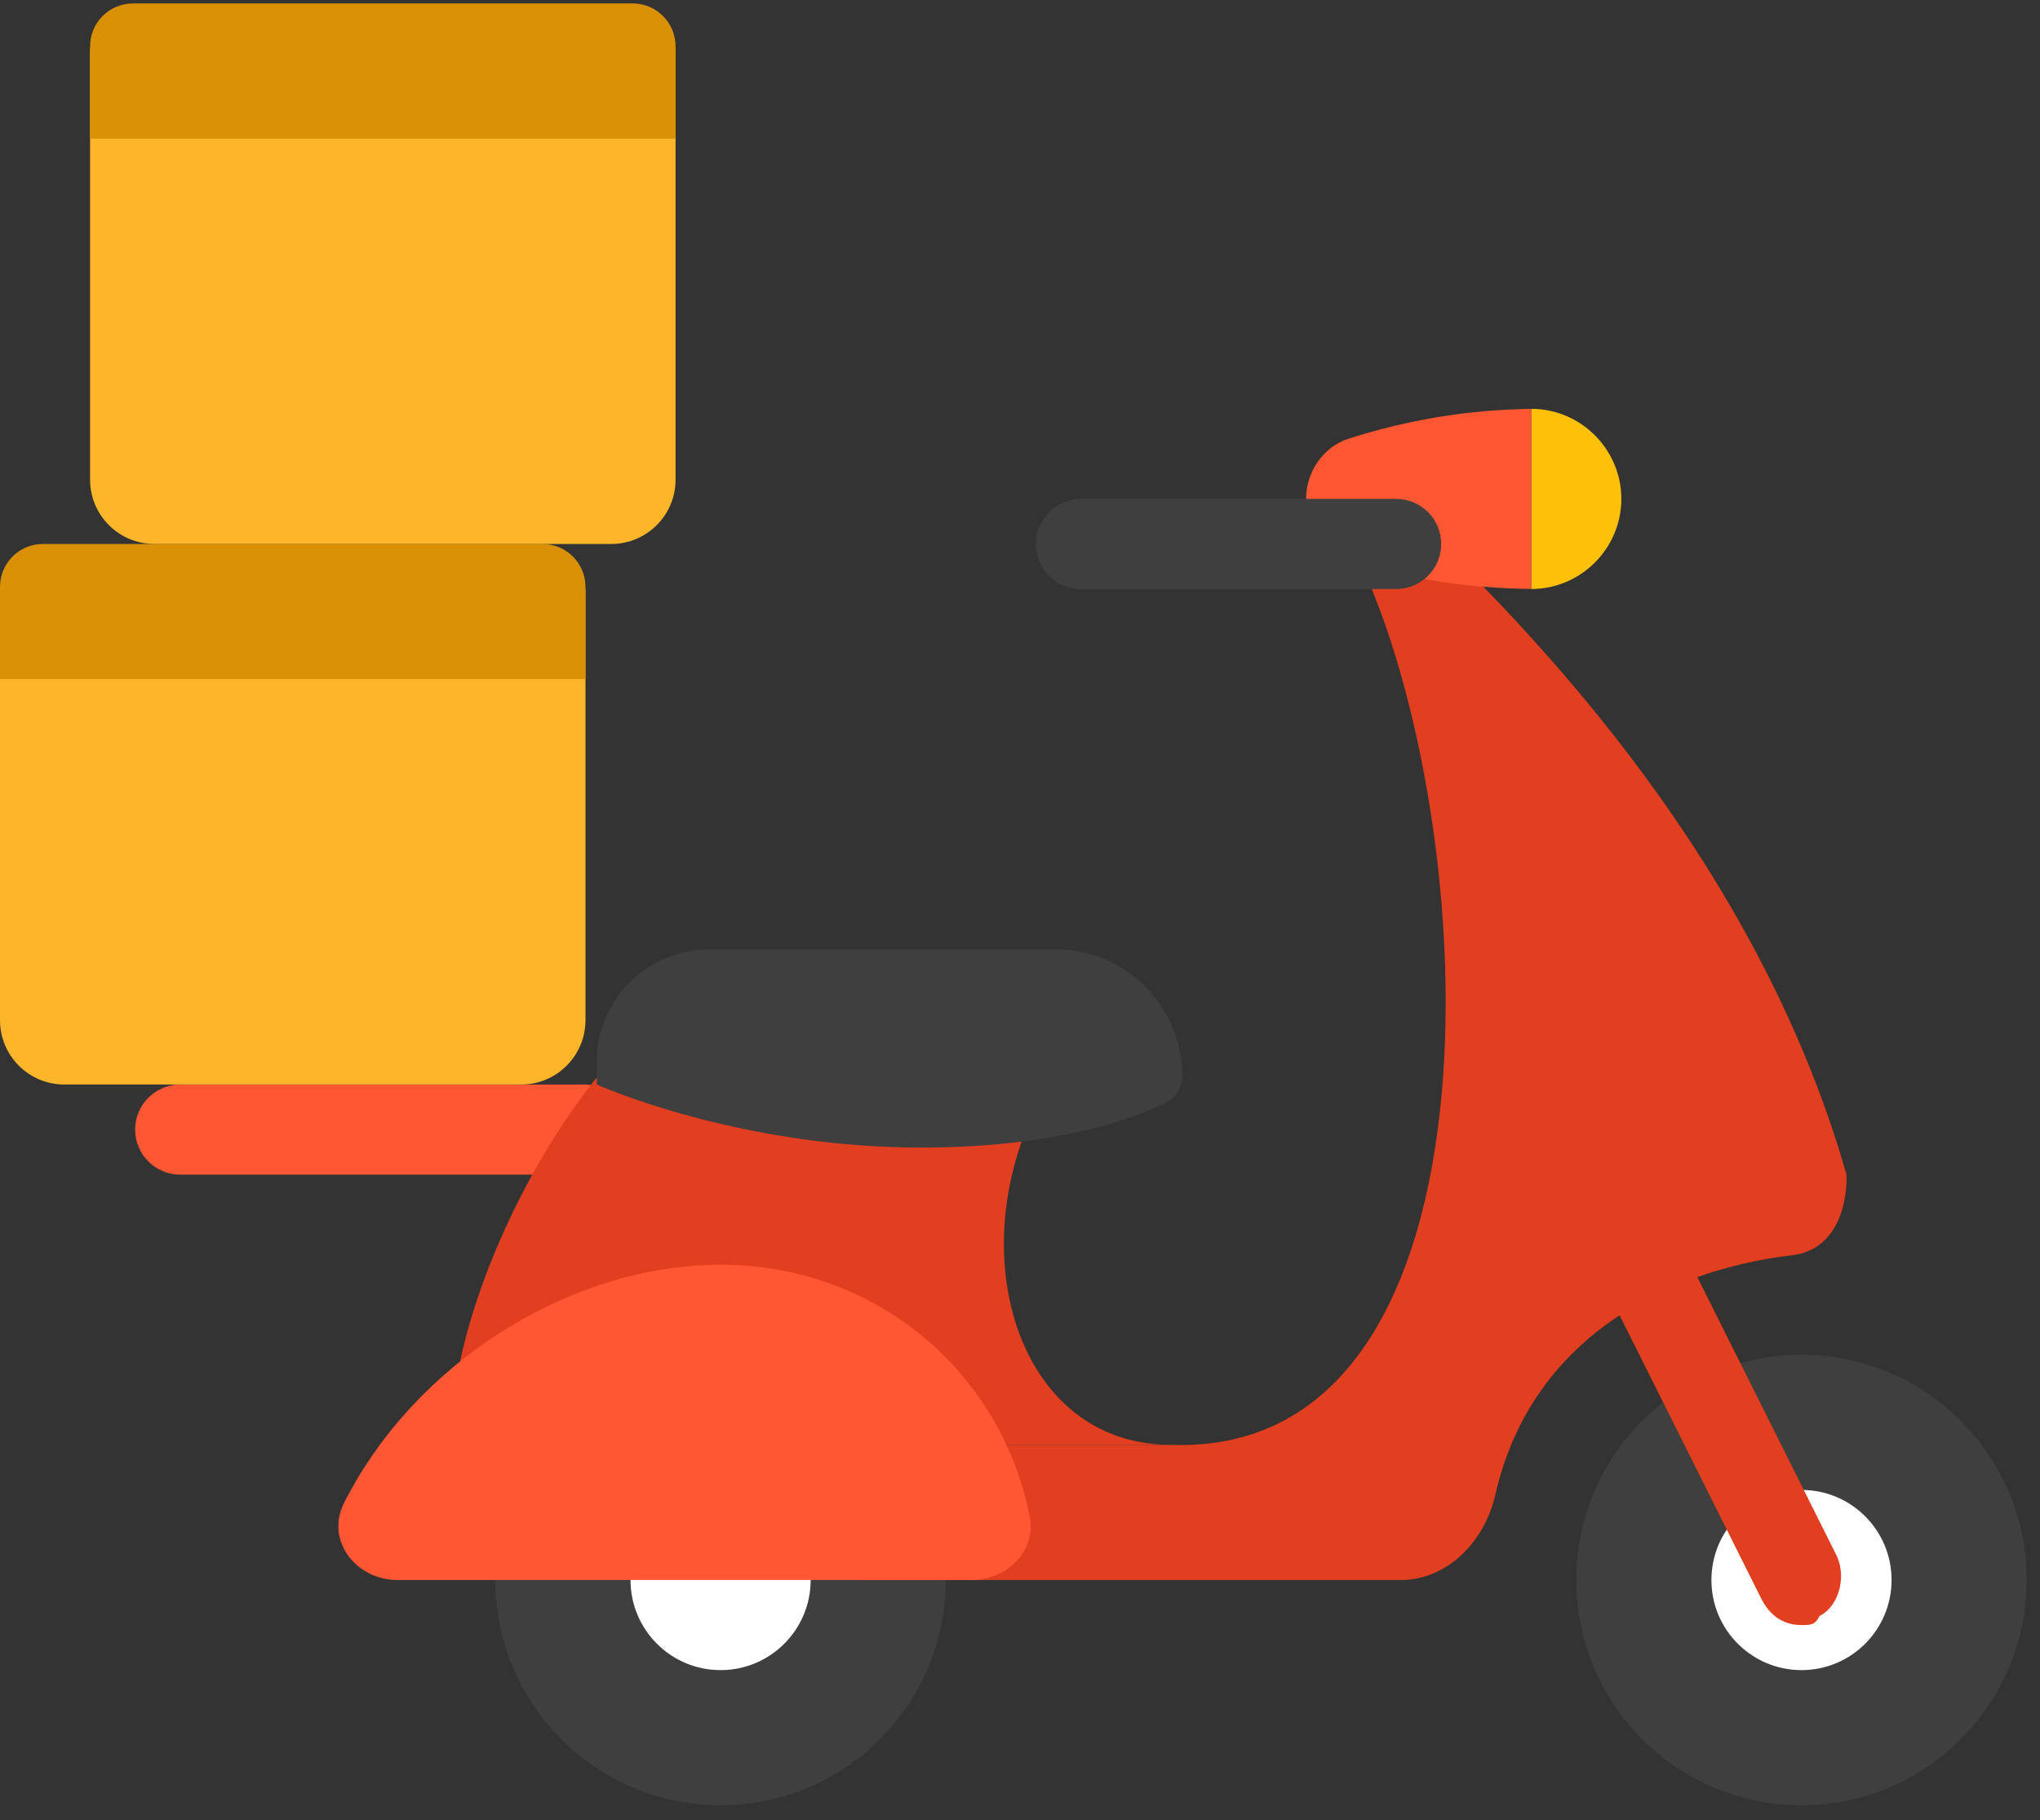 <svg width="102" height="91" viewBox="0 0 102 91" fill="none" xmlns="http://www.w3.org/2000/svg">
<rect x="0" y="0" width="102" height="91" fill="#333333" stroke="none"/>
<path d="M36.03 90.246C42.248 90.246 47.289 85.205 47.289 78.987C47.289 72.768 42.248 67.728 36.03 67.728C29.811 67.728 24.77 72.768 24.77 78.987C24.77 85.205 29.811 90.246 36.03 90.246Z" fill="#3F3F3F"/>
<path d="M9.007 58.721H29.274C30.517 58.721 31.526 57.712 31.526 56.469C31.526 55.226 30.517 54.217 29.274 54.217H9.007C7.764 54.217 6.756 55.226 6.756 56.469C6.756 57.712 7.764 58.721 9.007 58.721Z" fill="#FF5634"/>
<path d="M90.074 90.246C96.293 90.246 101.334 85.205 101.334 78.987C101.334 72.768 96.293 67.728 90.074 67.728C83.856 67.728 78.815 72.768 78.815 78.987C78.815 85.205 83.856 90.246 90.074 90.246Z" fill="#3F3F3F"/>
<path d="M90.074 83.491C92.562 83.491 94.578 81.475 94.578 78.987C94.578 76.5 92.562 74.483 90.074 74.483C87.587 74.483 85.571 76.5 85.571 78.987C85.571 81.475 87.587 83.491 90.074 83.491Z" fill="white"/>
<path d="M36.03 83.491C38.517 83.491 40.533 81.475 40.533 78.987C40.533 76.5 38.517 74.483 36.03 74.483C33.542 74.483 31.526 76.5 31.526 78.987C31.526 81.475 33.542 83.491 36.03 83.491Z" fill="white"/>
<path d="M90.074 81.238C89.174 81.238 88.498 80.788 88.048 79.887L79.04 61.872C78.59 60.746 79.04 59.395 79.941 58.945C81.067 58.494 82.418 58.945 82.868 59.846L91.876 77.86C92.326 78.986 91.876 80.337 90.975 80.788C90.75 81.238 90.525 81.238 90.074 81.238Z" fill="#E13F1F"/>
<path d="M42.785 78.987H70.026C72.393 78.987 74.24 77.038 74.765 74.73C76.565 66.818 83.398 63.547 89.399 62.773C92.551 62.548 92.326 58.72 92.326 58.72C87.822 42.957 76.563 31.698 72.059 27.194H67.556C74.124 39.894 76.061 72.857 58.548 72.231H42.785V78.987Z" fill="#E13F1F"/>
<path d="M54.045 51.964H31.526C27.022 56.468 22.519 65.475 22.519 72.231C27.022 74.483 42.785 72.231 42.785 72.231H58.548C49.822 72.231 47.289 59.785 54.045 51.964Z" fill="#E13F1F"/>
<path d="M76.563 20.438V29.445C79.04 29.445 81.067 27.419 81.067 24.942C81.067 22.465 79.04 20.438 76.563 20.438Z" fill="#FFC107"/>
<path d="M59.111 53.766C59.111 54.347 58.798 54.878 58.278 55.135C56.706 55.907 52.84 57.368 46.05 57.368C36.818 57.368 29.837 54.216 29.837 54.216V53.09C29.837 49.98 32.357 47.46 35.467 47.46H52.806C56.274 47.46 59.111 50.298 59.111 53.766Z" fill="#3F3F3F"/>
<path d="M67.574 28.043C70.4 28.954 73.406 29.4 76.563 29.445V20.438C73.426 20.481 70.386 20.985 67.439 21.927C66.144 22.339 65.304 23.597 65.304 24.955C65.304 26.369 66.23 27.61 67.574 28.043Z" fill="#FF5634"/>
<path d="M36.03 63.224C28.513 63.224 20.735 68.122 17.201 75.138C16.26 77.005 17.789 78.987 19.88 78.987H48.579C50.354 78.987 51.827 77.533 51.481 75.792C50.039 68.542 43.76 63.224 36.03 63.224Z" fill="#FF5634"/>
<path d="M54.045 29.446H69.808C71.051 29.446 72.059 28.437 72.059 27.194C72.059 25.951 71.051 24.942 69.808 24.942H54.045C52.802 24.942 51.793 25.951 51.793 27.194C51.793 28.437 52.802 29.446 54.045 29.446Z" fill="#3F3F3F"/>
<path d="M29.274 29.446H0V51.002C0 52.777 1.439 54.216 3.214 54.216H26.06C27.835 54.216 29.274 52.777 29.274 51.002V29.446Z" fill="#FDB52A"/>
<path d="M27.131 27.194H2.143C0.959 27.194 0 28.153 0 29.337V33.949H29.274V29.337C29.274 28.153 28.315 27.194 27.131 27.194Z" fill="#D99002"/>
<path d="M33.778 2.423H4.504V23.98C4.504 25.755 5.943 27.194 7.718 27.194H30.564C32.339 27.194 33.778 25.755 33.778 23.98V2.423Z" fill="#FDB52A"/>
<path d="M31.635 0.172H6.646C5.463 0.172 4.504 1.131 4.504 2.315V6.927H33.778V2.315C33.778 1.131 32.819 0.172 31.635 0.172Z" fill="#D99002"/>
</svg>
